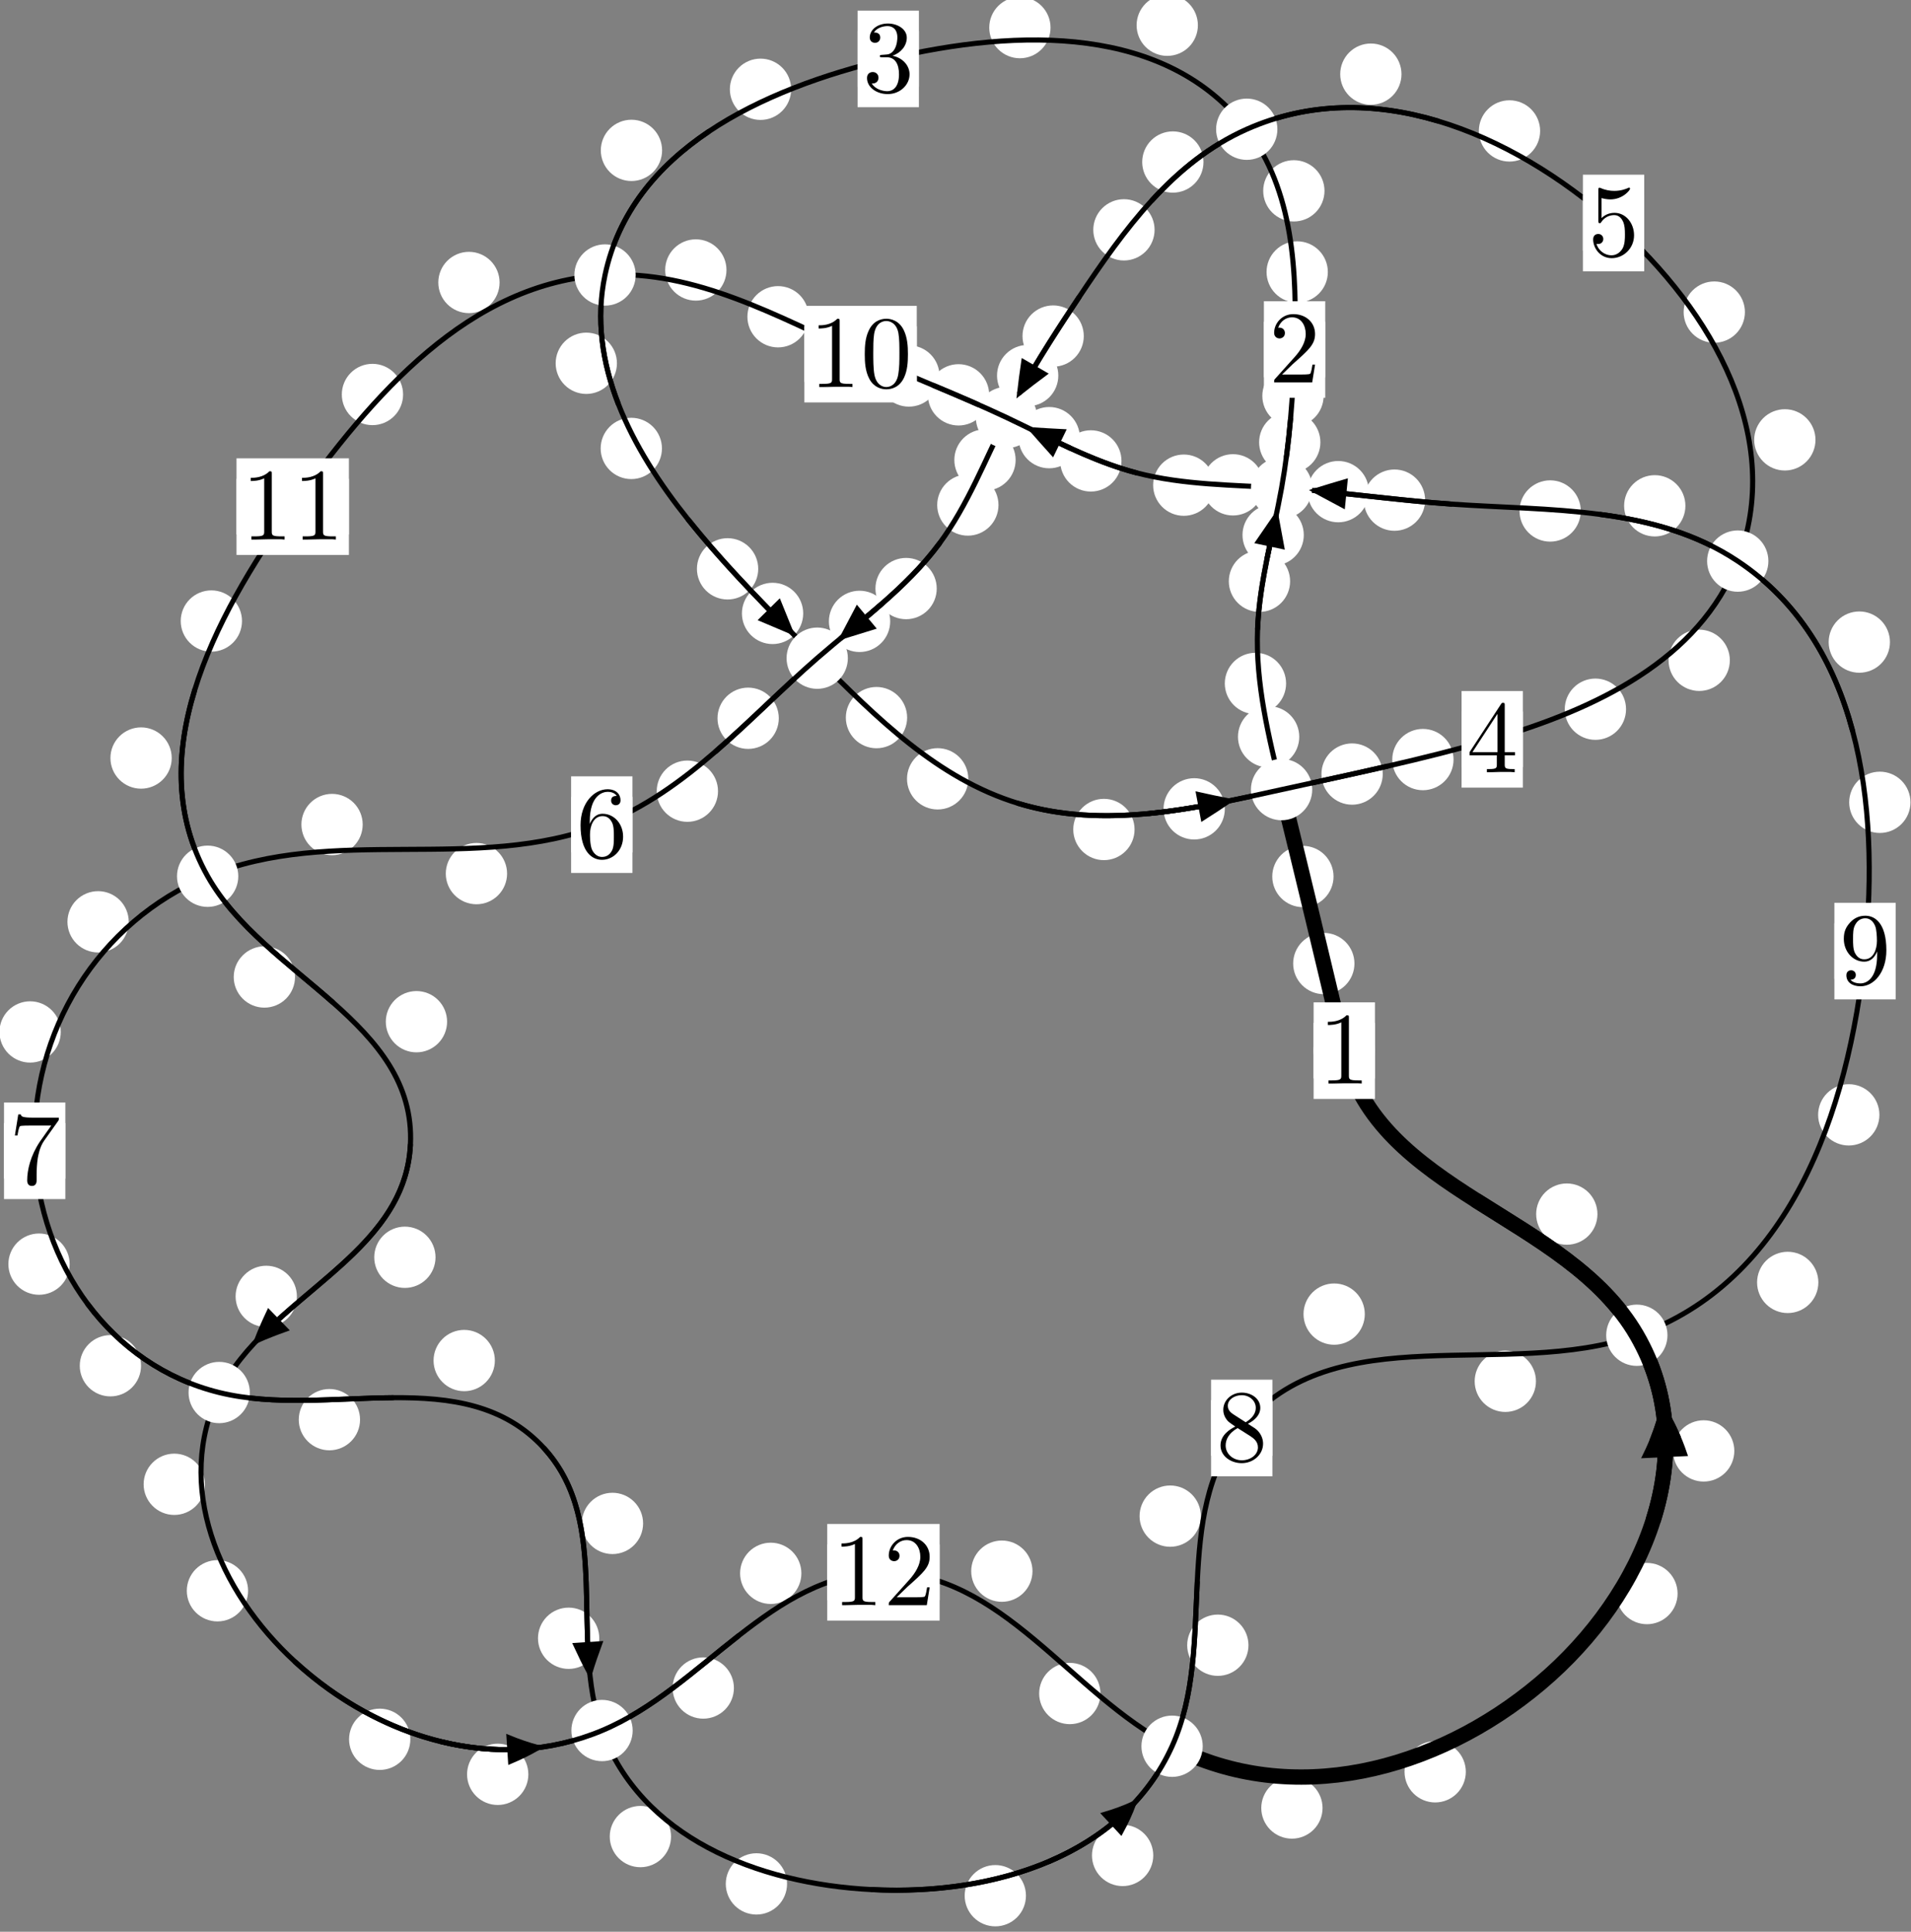 <?xml version="1.0"?>
<!-- Created by MetaPost 1.999 on 2021.07.06:0016 -->
<svg version="1.1" xmlns="http://www.w3.org/2000/svg" xmlns:xlink="http://www.w3.org/1999/xlink" width="186.392" height="188.382" viewBox="0 0 186.392 188.382">
<rect x="0" y="0" width="186.392" height="188.382" fill="#808080" stroke="none"/>
<!-- Original BoundingBox: -125.050659 -110.854706 61.341400 77.527161 -->
  <defs>
    <g transform="scale(0.01,0.01)" id="GLYPHcmr10_48">
      <path style="fill-rule: evenodd;" d="M460 -320C460 -400,455 -480,420 -554C374 -650,292 -666,250 -666C190 -666,117 -640,76 -547C44 -478,39 -400,39 -320C39 -245,43 -155,84 -79C127 2,200 22,249 22C303 22,379 1,423 -94C455 -163,460 -241,460 -320M249 -0C210 -0,151 -25,133 -121C122 -181,122 -273,122 -332C122 -396,122 -462,130 -516C149 -635,224 -644,249 -644C282 -644,348 -626,367 -527C377 -471,377 -395,377 -332C377 -257,377 -189,366 -125C351 -30,294 -0,249 -0"></path>
    </g>
    <g transform="scale(0.01,0.01)" id="GLYPHcmr10_49">
      <path style="fill-rule: evenodd;" d="M294 -640C294 -664,294 -666,271 -666C209 -602,121 -602,89 -602L89 -571C109 -571,168 -571,220 -597L220 -79C220 -43,217 -31,127 -31L95 -31L95 -0L257 -0L130 -3L217 -3L257 -3L297 -3L384 -3L419 -0L419 -31L387 -31C297 -31,294 -42,294 -79"></path>
    </g>
    <g transform="scale(0.01,0.01)" id="GLYPHcmr10_50">
      <path style="fill-rule: evenodd;" d="M127 -77L233 -180C389 -318,449 -372,449 -472C449 -586,359 -666,237 -666C124 -666,50 -574,50 -485C50 -429,100 -429,103 -429C120 -429,155 -441,155 -482C155 -508,137 -534,102 -534C94 -534,92 -534,89 -533C112 -598,166 -635,224 -635C315 -635,358 -554,358 -472C358 -392,308 -313,253 -251L61 -37C50 -26,50 -24,50 -0L421 -0L449 -174L424 -174C419 -144,412 -100,402 -85C395 -77,329 -77,307 -77"></path>
    </g>
    <g transform="scale(0.01,0.01)" id="GLYPHcmr10_51">
      <path style="fill-rule: evenodd;" d="M290 -352C372 -379,430 -449,430 -528C430 -610,342 -666,246 -666C145 -666,69 -606,69 -530C69 -497,91 -478,120 -478C151 -478,171 -500,171 -529C171 -579,124 -579,109 -579C140 -628,206 -641,242 -641C283 -641,338 -619,338 -529C338 -517,336 -459,310 -415C280 -367,246 -364,221 -363C213 -362,189 -360,182 -360C174 -359,167 -358,167 -348C167 -337,174 -337,191 -337L235 -337C317 -337,354 -269,354 -171C354 -35,285 -6,241 -6C198 -6,123 -23,88 -82C123 -77,154 -99,154 -137C154 -173,127 -193,98 -193C74 -193,42 -179,42 -135C42 -44,135 22,244 22C366 22,457 -69,457 -171C457 -253,394 -331,290 -352"></path>
    </g>
    <g transform="scale(0.01,0.01)" id="GLYPHcmr10_52">
      <path style="fill-rule: evenodd;" d="M294 -165L294 -78C294 -42,292 -31,218 -31L197 -31L197 -0L332 -0L238 -3L290 -3L332 -3L374 -3L427 -3L468 -0L468 -31L447 -31C373 -31,371 -42,371 -78L371 -165L471 -165L471 -196L371 -196L371 -651C371 -671,371 -677,355 -677C346 -677,343 -677,335 -665L28 -196L28 -165M300 -196L56 -196L300 -569"></path>
    </g>
    <g transform="scale(0.01,0.01)" id="GLYPHcmr10_53">
      <path style="fill-rule: evenodd;" d="M449 -201C449 -320,367 -420,259 -420C211 -420,168 -404,132 -369L132 -564C152 -558,185 -551,217 -551C340 -551,410 -642,410 -655C410 -661,407 -666,400 -666C399 -666,397 -666,392 -663C372 -654,323 -634,256 -634C216 -634,170 -641,123 -662C115 -665,113 -665,111 -665C101 -665,101 -657,101 -641L101 -345C101 -327,101 -319,115 -319C122 -319,124 -322,128 -328C139 -344,176 -398,257 -398C309 -398,334 -352,342 -334C358 -297,360 -258,360 -208C360 -173,360 -113,336 -71C312 -32,275 -6,229 -6C156 -6,99 -59,82 -118C85 -117,88 -116,99 -116C132 -116,149 -141,149 -165C149 -189,132 -214,99 -214C85 -214,50 -207,50 -161C50 -75,119 22,231 22C347 22,449 -74,449 -201"></path>
    </g>
    <g transform="scale(0.01,0.01)" id="GLYPHcmr10_54">
      <path style="fill-rule: evenodd;" d="M132 -328L132 -352C132 -605,256 -641,307 -641C331 -641,373 -635,395 -601C380 -601,340 -601,340 -556C340 -525,364 -510,386 -510C402 -510,432 -519,432 -558C432 -618,388 -666,305 -666C177 -666,42 -537,42 -316C42 -49,158 22,251 22C362 22,457 -72,457 -204C457 -331,368 -427,257 -427C189 -427,152 -376,132 -328M251 -6C188 -6,158 -66,152 -81C134 -128,134 -208,134 -226C134 -304,166 -404,256 -404C272 -404,318 -404,349 -342C367 -305,367 -254,367 -205C367 -157,367 -107,350 -71C320 -11,274 -6,251 -6"></path>
    </g>
    <g transform="scale(0.01,0.01)" id="GLYPHcmr10_55">
      <path style="fill-rule: evenodd;" d="M476 -609C485 -621,485 -623,485 -644L242 -644C120 -644,118 -657,114 -676L89 -676L56 -470L81 -470C84 -486,93 -549,106 -561C113 -567,191 -567,204 -567L411 -567C400 -551,321 -442,299 -409C209 -274,176 -135,176 -33C176 -23,176 22,222 22C268 22,268 -23,268 -33L268 -84C268 -139,271 -194,279 -248C283 -271,297 -357,341 -419"></path>
    </g>
    <g transform="scale(0.01,0.01)" id="GLYPHcmr10_56">
      <path style="fill-rule: evenodd;" d="M163 -457C117 -487,113 -521,113 -538C113 -599,178 -641,249 -641C322 -641,386 -589,386 -517C386 -460,347 -412,287 -377M309 -362C381 -399,430 -451,430 -517C430 -609,341 -666,250 -666C150 -666,69 -592,69 -499C69 -481,71 -436,113 -389C124 -377,161 -352,186 -335C128 -306,42 -250,42 -151C42 -45,144 22,249 22C362 22,457 -61,457 -168C457 -204,446 -249,408 -291C389 -312,373 -322,309 -362M209 -320L332 -242C360 -223,407 -193,407 -132C407 -58,332 -6,250 -6C164 -6,92 -68,92 -151C92 -209,124 -273,209 -320"></path>
    </g>
    <g transform="scale(0.01,0.01)" id="GLYPHcmr10_57">
      <path style="fill-rule: evenodd;" d="M367 -318L367 -286C367 -52,263 -6,205 -6C188 -6,134 -8,107 -42C151 -42,159 -71,159 -88C159 -119,135 -134,113 -134C97 -134,67 -125,67 -86C67 -19,121 22,206 22C335 22,457 -114,457 -329C457 -598,342 -666,253 -666C198 -666,149 -648,106 -603C65 -558,42 -516,42 -441C42 -316,130 -218,242 -218C303 -218,344 -260,367 -318M243 -241C227 -241,181 -241,150 -304C132 -341,132 -391,132 -440C132 -494,132 -541,153 -578C180 -628,218 -641,253 -641C299 -641,332 -607,349 -562C361 -530,365 -467,365 -421C365 -338,331 -241,243 -241"></path>
    </g>
  </defs>
  <path d="M132.108 93.962C132.108 93.169,131.793 92.409,131.233 91.848C130.672 91.288,129.912 90.973,129.119 90.973C128.327 90.973,127.566 91.288,127.006 91.848C126.445 92.409,126.131 93.169,126.131 93.962C126.131 94.754,126.445 95.514,127.006 96.075C127.566 96.635,128.327 96.95,129.119 96.95C129.912 96.95,130.672 96.635,131.233 96.075C131.793 95.514,132.108 94.754,132.108 93.962Z" style="fill: rgb(100%,100%,100%);stroke: none;"></path>
  <path d="M134.105 102.457C134.105 101.665,133.791 100.904,133.23 100.344C132.67 99.783,131.909 99.469,131.117 99.469C130.324 99.469,129.564 99.783,129.003 100.344C128.443 100.904,128.128 101.665,128.128 102.457C128.128 103.25,128.443 104.01,129.003 104.571C129.564 105.131,130.324 105.446,131.117 105.446C131.909 105.446,132.67 105.131,133.23 104.571C133.791 104.01,134.105 103.25,134.105 102.457Z" style="fill: rgb(100%,100%,100%);stroke: none;"></path>
  <path d="M126.725 71.851C126.725 71.058,126.41 70.298,125.849 69.737C125.289 69.177,124.529 68.862,123.736 68.862C122.943 68.862,122.183 69.177,121.623 69.737C121.062 70.298,120.747 71.058,120.747 71.851C120.747 72.643,121.062 73.403,121.623 73.964C122.183 74.524,122.943 74.839,123.736 74.839C124.529 74.839,125.289 74.524,125.849 73.964C126.41 73.403,126.725 72.643,126.725 71.851Z" style="fill: rgb(100%,100%,100%);stroke: none;"></path>
  <path d="M130.069 85.476C130.069 84.683,129.754 83.923,129.194 83.362C128.633 82.802,127.873 82.487,127.08 82.487C126.288 82.487,125.527 82.802,124.967 83.362C124.407 83.923,124.092 84.683,124.092 85.476C124.092 86.268,124.407 87.029,124.967 87.589C125.527 88.15,126.288 88.464,127.08 88.464C127.873 88.464,128.633 88.15,129.194 87.589C129.754 87.029,130.069 86.268,130.069 85.476Z" style="fill: rgb(100%,100%,100%);stroke: none;"></path>
  <path d="M125.832 56.684C125.832 55.891,125.518 55.131,124.957 54.571C124.397 54.01,123.636 53.695,122.844 53.695C122.051 53.695,121.291 54.01,120.73 54.571C120.17 55.131,119.855 55.891,119.855 56.684C119.855 57.477,120.17 58.237,120.73 58.797C121.291 59.358,122.051 59.673,122.844 59.673C123.636 59.673,124.397 59.358,124.957 58.797C125.518 58.237,125.832 57.477,125.832 56.684Z" style="fill: rgb(100%,100%,100%);stroke: none;"></path>
  <path d="M125.44 66.649C125.44 65.856,125.126 65.096,124.565 64.535C124.005 63.975,123.244 63.66,122.452 63.66C121.659 63.66,120.899 63.975,120.338 64.535C119.778 65.096,119.463 65.856,119.463 66.649C119.463 67.441,119.778 68.201,120.338 68.762C120.899 69.322,121.659 69.637,122.452 69.637C123.244 69.637,124.005 69.322,124.565 68.762C125.126 68.201,125.44 67.441,125.44 66.649Z" style="fill: rgb(100%,100%,100%);stroke: none;"></path>
  <path d="M128.787 43.131C128.787 42.338,128.472 41.578,127.912 41.018C127.351 40.457,126.591 40.142,125.799 40.142C125.006 40.142,124.246 40.457,123.685 41.018C123.125 41.578,122.81 42.338,122.81 43.131C122.81 43.924,123.125 44.684,123.685 45.244C124.246 45.805,125.006 46.12,125.799 46.12C126.591 46.12,127.351 45.805,127.912 45.244C128.472 44.684,128.787 43.924,128.787 43.131Z" style="fill: rgb(100%,100%,100%);stroke: none;"></path>
  <path d="M127.167 52.173C127.167 51.38,126.852 50.62,126.291 50.06C125.731 49.499,124.971 49.184,124.178 49.184C123.385 49.184,122.625 49.499,122.065 50.06C121.504 50.62,121.189 51.38,121.189 52.173C121.189 52.966,121.504 53.726,122.065 54.286C122.625 54.847,123.385 55.162,124.178 55.162C124.971 55.162,125.731 54.847,126.291 54.286C126.852 53.726,127.167 52.966,127.167 52.173Z" style="fill: rgb(100%,100%,100%);stroke: none;"></path>
  <path d="M129.513 26.523C129.513 25.73,129.198 24.97,128.638 24.41C128.077 23.849,127.317 23.534,126.524 23.534C125.732 23.534,124.971 23.849,124.411 24.41C123.85 24.97,123.535 25.73,123.535 26.523C123.535 27.316,123.85 28.076,124.411 28.636C124.971 29.197,125.732 29.512,126.524 29.512C127.317 29.512,128.077 29.197,128.638 28.636C129.198 28.076,129.513 27.316,129.513 26.523Z" style="fill: rgb(100%,100%,100%);stroke: none;"></path>
  <path d="M129.101 38.608C129.101 37.815,128.786 37.055,128.225 36.494C127.665 35.934,126.905 35.619,126.112 35.619C125.319 35.619,124.559 35.934,123.999 36.494C123.438 37.055,123.123 37.815,123.123 38.608C123.123 39.4,123.438 40.161,123.999 40.721C124.559 41.282,125.319 41.597,126.112 41.597C126.905 41.597,127.665 41.282,128.225 40.721C128.786 40.161,129.101 39.4,129.101 38.608Z" style="fill: rgb(100%,100%,100%);stroke: none;"></path>
  <path d="M116.838 2.462C116.838 1.669,116.523 0.909,115.963 0.348C115.402 -0.212,114.642 -0.527,113.849 -0.527C113.057 -0.527,112.297 -0.212,111.736 0.348C111.176 0.909,110.861 1.669,110.861 2.462C110.861 3.254,111.176 4.014,111.736 4.575C112.297 5.135,113.057 5.45,113.849 5.45C114.642 5.45,115.402 5.135,115.963 4.575C116.523 4.014,116.838 3.254,116.838 2.462Z" style="fill: rgb(100%,100%,100%);stroke: none;"></path>
  <path d="M129.186 18.611C129.186 17.818,128.871 17.058,128.311 16.497C127.75 15.937,126.99 15.622,126.197 15.622C125.405 15.622,124.645 15.937,124.084 16.497C123.524 17.058,123.209 17.818,123.209 18.611C123.209 19.403,123.524 20.163,124.084 20.724C124.645 21.284,125.405 21.599,126.197 21.599C126.99 21.599,127.75 21.284,128.311 20.724C128.871 20.163,129.186 19.403,129.186 18.611Z" style="fill: rgb(100%,100%,100%);stroke: none;"></path>
  <path d="M77.167 8.706C77.167 7.913,76.852 7.153,76.291 6.593C75.731 6.032,74.971 5.717,74.178 5.717C73.385 5.717,72.625 6.032,72.065 6.593C71.504 7.153,71.189 7.913,71.189 8.706C71.189 9.499,71.504 10.259,72.065 10.819C72.625 11.38,73.385 11.695,74.178 11.695C74.971 11.695,75.731 11.38,76.291 10.819C76.852 10.259,77.167 9.499,77.167 8.706Z" style="fill: rgb(100%,100%,100%);stroke: none;"></path>
  <path d="M102.465 2.693C102.465 1.9,102.15 1.14,101.59 0.58C101.029 0.019,100.269 -0.296,99.477 -0.296C98.684 -0.296,97.924 0.019,97.363 0.58C96.803 1.14,96.488 1.9,96.488 2.693C96.488 3.486,96.803 4.246,97.363 4.806C97.924 5.367,98.684 5.682,99.477 5.682C100.269 5.682,101.029 5.367,101.59 4.806C102.15 4.246,102.465 3.486,102.465 2.693Z" style="fill: rgb(100%,100%,100%);stroke: none;"></path>
  <path d="M60.174 35.427C60.174 34.634,59.859 33.874,59.299 33.314C58.738 32.753,57.978 32.438,57.186 32.438C56.393 32.438,55.633 32.753,55.072 33.314C54.512 33.874,54.197 34.634,54.197 35.427C54.197 36.22,54.512 36.98,55.072 37.54C55.633 38.101,56.393 38.416,57.186 38.416C57.978 38.416,58.738 38.101,59.299 37.54C59.859 36.98,60.174 36.22,60.174 35.427Z" style="fill: rgb(100%,100%,100%);stroke: none;"></path>
  <path d="M64.578 14.665C64.578 13.872,64.263 13.112,63.703 12.551C63.142 11.991,62.382 11.676,61.589 11.676C60.797 11.676,60.037 11.991,59.476 12.551C58.916 13.112,58.601 13.872,58.601 14.665C58.601 15.457,58.916 16.218,59.476 16.778C60.037 17.339,60.797 17.653,61.589 17.653C62.382 17.653,63.142 17.339,63.703 16.778C64.263 16.218,64.578 15.457,64.578 14.665Z" style="fill: rgb(100%,100%,100%);stroke: none;"></path>
  <path d="M73.954 55.472C73.954 54.679,73.639 53.919,73.078 53.359C72.518 52.798,71.757 52.483,70.965 52.483C70.172 52.483,69.412 52.798,68.851 53.359C68.291 53.919,67.976 54.679,67.976 55.472C67.976 56.265,68.291 57.025,68.851 57.585C69.412 58.146,70.172 58.461,70.965 58.461C71.757 58.461,72.518 58.146,73.078 57.585C73.639 57.025,73.954 56.265,73.954 55.472Z" style="fill: rgb(100%,100%,100%);stroke: none;"></path>
  <path d="M64.564 43.731C64.564 42.938,64.249 42.178,63.688 41.617C63.128 41.057,62.368 40.742,61.575 40.742C60.782 40.742,60.022 41.057,59.462 41.617C58.901 42.178,58.586 42.938,58.586 43.731C58.586 44.523,58.901 45.284,59.462 45.844C60.022 46.405,60.782 46.719,61.575 46.719C62.368 46.719,63.128 46.405,63.688 45.844C64.249 45.284,64.564 44.523,64.564 43.731Z" style="fill: rgb(100%,100%,100%);stroke: none;"></path>
  <path d="M88.478 69.98C88.478 69.188,88.163 68.427,87.602 67.867C87.042 67.306,86.282 66.992,85.489 66.992C84.696 66.992,83.936 67.306,83.376 67.867C82.815 68.427,82.5 69.188,82.5 69.98C82.5 70.773,82.815 71.533,83.376 72.094C83.936 72.654,84.696 72.969,85.489 72.969C86.282 72.969,87.042 72.654,87.602 72.094C88.163 71.533,88.478 70.773,88.478 69.98Z" style="fill: rgb(100%,100%,100%);stroke: none;"></path>
  <path d="M78.342 59.82C78.342 59.027,78.027 58.267,77.467 57.707C76.906 57.146,76.146 56.831,75.353 56.831C74.561 56.831,73.8 57.146,73.24 57.707C72.679 58.267,72.365 59.027,72.365 59.82C72.365 60.613,72.679 61.373,73.24 61.933C73.8 62.494,74.561 62.809,75.353 62.809C76.146 62.809,76.906 62.494,77.467 61.933C78.027 61.373,78.342 60.613,78.342 59.82Z" style="fill: rgb(100%,100%,100%);stroke: none;"></path>
  <path d="M110.661 80.89C110.661 80.097,110.346 79.337,109.785 78.777C109.225 78.216,108.465 77.901,107.672 77.901C106.879 77.901,106.119 78.216,105.559 78.777C104.998 79.337,104.683 80.097,104.683 80.89C104.683 81.683,104.998 82.443,105.559 83.003C106.119 83.564,106.879 83.879,107.672 83.879C108.465 83.879,109.225 83.564,109.785 83.003C110.346 82.443,110.661 81.683,110.661 80.89Z" style="fill: rgb(100%,100%,100%);stroke: none;"></path>
  <path d="M94.444 75.95C94.444 75.157,94.129 74.397,93.568 73.837C93.008 73.276,92.248 72.961,91.455 72.961C90.662 72.961,89.902 73.276,89.342 73.837C88.781 74.397,88.466 75.157,88.466 75.95C88.466 76.743,88.781 77.503,89.342 78.063C89.902 78.624,90.662 78.939,91.455 78.939C92.248 78.939,93.008 78.624,93.568 78.063C94.129 77.503,94.444 76.743,94.444 75.95Z" style="fill: rgb(100%,100%,100%);stroke: none;"></path>
  <path d="M134.867 75.485C134.867 74.692,134.552 73.932,133.991 73.371C133.431 72.811,132.671 72.496,131.878 72.496C131.085 72.496,130.325 72.811,129.765 73.371C129.204 73.932,128.889 74.692,128.889 75.485C128.889 76.277,129.204 77.038,129.765 77.598C130.325 78.159,131.085 78.473,131.878 78.473C132.671 78.473,133.431 78.159,133.991 77.598C134.552 77.038,134.867 76.277,134.867 75.485Z" style="fill: rgb(100%,100%,100%);stroke: none;"></path>
  <path d="M119.466 78.878C119.466 78.085,119.151 77.325,118.591 76.764C118.03 76.204,117.27 75.889,116.478 75.889C115.685 75.889,114.925 76.204,114.364 76.764C113.804 77.325,113.489 78.085,113.489 78.878C113.489 79.67,113.804 80.43,114.364 80.991C114.925 81.551,115.685 81.866,116.478 81.866C117.27 81.866,118.03 81.551,118.591 80.991C119.151 80.43,119.466 79.67,119.466 78.878Z" style="fill: rgb(100%,100%,100%);stroke: none;"></path>
  <path d="M158.598 69.161C158.598 68.368,158.283 67.608,157.723 67.047C157.162 66.487,156.402 66.172,155.61 66.172C154.817 66.172,154.057 66.487,153.496 67.047C152.936 67.608,152.621 68.368,152.621 69.161C152.621 69.953,152.936 70.713,153.496 71.274C154.057 71.834,154.817 72.149,155.61 72.149C156.402 72.149,157.162 71.834,157.723 71.274C158.283 70.713,158.598 69.953,158.598 69.161Z" style="fill: rgb(100%,100%,100%);stroke: none;"></path>
  <path d="M141.774 74.072C141.774 73.279,141.459 72.519,140.898 71.959C140.338 71.398,139.578 71.083,138.785 71.083C137.992 71.083,137.232 71.398,136.672 71.959C136.111 72.519,135.796 73.279,135.796 74.072C135.796 74.865,136.111 75.625,136.672 76.185C137.232 76.746,137.992 77.061,138.785 77.061C139.578 77.061,140.338 76.746,140.898 76.185C141.459 75.625,141.774 74.865,141.774 74.072Z" style="fill: rgb(100%,100%,100%);stroke: none;"></path>
  <path d="M177.076 42.895C177.076 42.102,176.761 41.342,176.2 40.781C175.64 40.221,174.88 39.906,174.087 39.906C173.294 39.906,172.534 40.221,171.974 40.781C171.413 41.342,171.098 42.102,171.098 42.895C171.098 43.687,171.413 44.448,171.974 45.008C172.534 45.568,173.294 45.883,174.087 45.883C174.88 45.883,175.64 45.568,176.2 45.008C176.761 44.448,177.076 43.687,177.076 42.895Z" style="fill: rgb(100%,100%,100%);stroke: none;"></path>
  <path d="M168.723 64.392C168.723 63.599,168.408 62.839,167.848 62.279C167.287 61.718,166.527 61.403,165.734 61.403C164.942 61.403,164.182 61.718,163.621 62.279C163.061 62.839,162.746 63.599,162.746 64.392C162.746 65.185,163.061 65.945,163.621 66.505C164.182 67.066,164.942 67.381,165.734 67.381C166.527 67.381,167.287 67.066,167.848 66.505C168.408 65.945,168.723 65.185,168.723 64.392Z" style="fill: rgb(100%,100%,100%);stroke: none;"></path>
  <path d="M150.219 12.768C150.219 11.975,149.904 11.215,149.343 10.655C148.783 10.094,148.023 9.779,147.23 9.779C146.437 9.779,145.677 10.094,145.117 10.655C144.556 11.215,144.241 11.975,144.241 12.768C144.241 13.561,144.556 14.321,145.117 14.881C145.677 15.442,146.437 15.757,147.23 15.757C148.023 15.757,148.783 15.442,149.343 14.881C149.904 14.321,150.219 13.561,150.219 12.768Z" style="fill: rgb(100%,100%,100%);stroke: none;"></path>
  <path d="M170.193 30.435C170.193 29.643,169.878 28.882,169.318 28.322C168.757 27.761,167.997 27.446,167.204 27.446C166.412 27.446,165.651 27.761,165.091 28.322C164.531 28.882,164.216 29.643,164.216 30.435C164.216 31.228,164.531 31.988,165.091 32.549C165.651 33.109,166.412 33.424,167.204 33.424C167.997 33.424,168.757 33.109,169.318 32.549C169.878 31.988,170.193 31.228,170.193 30.435Z" style="fill: rgb(100%,100%,100%);stroke: none;"></path>
  <path d="M117.384 15.801C117.384 15.008,117.069 14.248,116.509 13.687C115.948 13.127,115.188 12.812,114.395 12.812C113.603 12.812,112.842 13.127,112.282 13.687C111.722 14.248,111.407 15.008,111.407 15.801C111.407 16.593,111.722 17.354,112.282 17.914C112.842 18.475,113.603 18.789,114.395 18.789C115.188 18.789,115.948 18.475,116.509 17.914C117.069 17.354,117.384 16.593,117.384 15.801Z" style="fill: rgb(100%,100%,100%);stroke: none;"></path>
  <path d="M136.696 7.232C136.696 6.439,136.381 5.679,135.821 5.118C135.26 4.558,134.5 4.243,133.708 4.243C132.915 4.243,132.155 4.558,131.594 5.118C131.034 5.679,130.719 6.439,130.719 7.232C130.719 8.024,131.034 8.784,131.594 9.345C132.155 9.905,132.915 10.22,133.708 10.22C134.5 10.22,135.26 9.905,135.821 9.345C136.381 8.784,136.696 8.024,136.696 7.232Z" style="fill: rgb(100%,100%,100%);stroke: none;"></path>
  <path d="M105.708 32.773C105.708 31.98,105.393 31.22,104.833 30.659C104.272 30.099,103.512 29.784,102.719 29.784C101.927 29.784,101.167 30.099,100.606 30.659C100.046 31.22,99.731 31.98,99.731 32.773C99.731 33.565,100.046 34.326,100.606 34.886C101.167 35.447,101.927 35.761,102.719 35.761C103.512 35.761,104.272 35.447,104.833 34.886C105.393 34.326,105.708 33.565,105.708 32.773Z" style="fill: rgb(100%,100%,100%);stroke: none;"></path>
  <path d="M112.614 22.413C112.614 21.621,112.299 20.861,111.739 20.3C111.178 19.74,110.418 19.425,109.625 19.425C108.833 19.425,108.072 19.74,107.512 20.3C106.951 20.861,106.636 21.621,106.636 22.413C106.636 23.206,106.951 23.966,107.512 24.527C108.072 25.087,108.833 25.402,109.625 25.402C110.418 25.402,111.178 25.087,111.739 24.527C112.299 23.966,112.614 23.206,112.614 22.413Z" style="fill: rgb(100%,100%,100%);stroke: none;"></path>
  <path d="M99.061 44.857C99.061 44.064,98.746 43.304,98.185 42.744C97.625 42.183,96.864 41.868,96.072 41.868C95.279 41.868,94.519 42.183,93.958 42.744C93.398 43.304,93.083 44.064,93.083 44.857C93.083 45.65,93.398 46.41,93.958 46.97C94.519 47.531,95.279 47.846,96.072 47.846C96.864 47.846,97.625 47.531,98.185 46.97C98.746 46.41,99.061 45.65,99.061 44.857Z" style="fill: rgb(100%,100%,100%);stroke: none;"></path>
  <path d="M103.224 36.626C103.224 35.833,102.909 35.073,102.348 34.512C101.788 33.952,101.028 33.637,100.235 33.637C99.442 33.637,98.682 33.952,98.122 34.512C97.561 35.073,97.246 35.833,97.246 36.626C97.246 37.418,97.561 38.178,98.122 38.739C98.682 39.299,99.442 39.614,100.235 39.614C101.028 39.614,101.788 39.299,102.348 38.739C102.909 38.178,103.224 37.418,103.224 36.626Z" style="fill: rgb(100%,100%,100%);stroke: none;"></path>
  <path d="M91.366 57.396C91.366 56.603,91.051 55.843,90.49 55.283C89.93 54.722,89.17 54.407,88.377 54.407C87.584 54.407,86.824 54.722,86.264 55.283C85.703 55.843,85.388 56.603,85.388 57.396C85.388 58.189,85.703 58.949,86.264 59.509C86.824 60.07,87.584 60.385,88.377 60.385C89.17 60.385,89.93 60.07,90.49 59.509C91.051 58.949,91.366 58.189,91.366 57.396Z" style="fill: rgb(100%,100%,100%);stroke: none;"></path>
  <path d="M97.389 49.248C97.389 48.455,97.074 47.695,96.514 47.135C95.953 46.574,95.193 46.259,94.4 46.259C93.608 46.259,92.848 46.574,92.287 47.135C91.727 47.695,91.412 48.455,91.412 49.248C91.412 50.041,91.727 50.801,92.287 51.361C92.848 51.922,93.608 52.237,94.4 52.237C95.193 52.237,95.953 51.922,96.514 51.361C97.074 50.801,97.389 50.041,97.389 49.248Z" style="fill: rgb(100%,100%,100%);stroke: none;"></path>
  <path d="M75.961 70.043C75.961 69.251,75.646 68.491,75.085 67.93C74.525 67.37,73.765 67.055,72.972 67.055C72.179 67.055,71.419 67.37,70.859 67.93C70.298 68.491,69.983 69.251,69.983 70.043C69.983 70.836,70.298 71.596,70.859 72.157C71.419 72.717,72.179 73.032,72.972 73.032C73.765 73.032,74.525 72.717,75.085 72.157C75.646 71.596,75.961 70.836,75.961 70.043Z" style="fill: rgb(100%,100%,100%);stroke: none;"></path>
  <path d="M86.826 60.595C86.826 59.802,86.511 59.042,85.95 58.482C85.39 57.921,84.63 57.606,83.837 57.606C83.044 57.606,82.284 57.921,81.724 58.482C81.163 59.042,80.848 59.802,80.848 60.595C80.848 61.388,81.163 62.148,81.724 62.708C82.284 63.269,83.044 63.584,83.837 63.584C84.63 63.584,85.39 63.269,85.95 62.708C86.511 62.148,86.826 61.388,86.826 60.595Z" style="fill: rgb(100%,100%,100%);stroke: none;"></path>
  <path d="M49.459 85.193C49.459 84.401,49.144 83.641,48.583 83.08C48.023 82.52,47.263 82.205,46.47 82.205C45.677 82.205,44.917 82.52,44.357 83.08C43.796 83.641,43.481 84.401,43.481 85.193C43.481 85.986,43.796 86.746,44.357 87.307C44.917 87.867,45.677 88.182,46.47 88.182C47.263 88.182,48.023 87.867,48.583 87.307C49.144 86.746,49.459 85.986,49.459 85.193Z" style="fill: rgb(100%,100%,100%);stroke: none;"></path>
  <path d="M70.032 77.156C70.032 76.363,69.717 75.603,69.157 75.042C68.596 74.482,67.836 74.167,67.044 74.167C66.251 74.167,65.491 74.482,64.93 75.042C64.37 75.603,64.055 76.363,64.055 77.156C64.055 77.948,64.37 78.708,64.93 79.269C65.491 79.829,66.251 80.144,67.044 80.144C67.836 80.144,68.596 79.829,69.157 79.269C69.717 78.708,70.032 77.948,70.032 77.156Z" style="fill: rgb(100%,100%,100%);stroke: none;"></path>
  <path d="M12.556 89.893C12.556 89.101,12.241 88.341,11.681 87.78C11.12 87.22,10.36 86.905,9.567 86.905C8.775 86.905,8.015 87.22,7.454 87.78C6.894 88.341,6.579 89.101,6.579 89.893C6.579 90.686,6.894 91.446,7.454 92.007C8.015 92.567,8.775 92.882,9.567 92.882C10.36 92.882,11.12 92.567,11.681 92.007C12.241 91.446,12.556 90.686,12.556 89.893Z" style="fill: rgb(100%,100%,100%);stroke: none;"></path>
  <path d="M35.376 80.406C35.376 79.614,35.061 78.853,34.5 78.293C33.94 77.732,33.179 77.417,32.387 77.417C31.594 77.417,30.834 77.732,30.273 78.293C29.713 78.853,29.398 79.614,29.398 80.406C29.398 81.199,29.713 81.959,30.273 82.52C30.834 83.08,31.594 83.395,32.387 83.395C33.179 83.395,33.94 83.08,34.5 82.52C35.061 81.959,35.376 81.199,35.376 80.406Z" style="fill: rgb(100%,100%,100%);stroke: none;"></path>
  <path d="M6.795 123.276C6.795 122.484,6.48 121.723,5.92 121.163C5.359 120.603,4.599 120.288,3.807 120.288C3.014 120.288,2.254 120.603,1.693 121.163C1.133 121.723,0.818 122.484,0.818 123.276C0.818 124.069,1.133 124.829,1.693 125.39C2.254 125.95,3.014 126.265,3.807 126.265C4.599 126.265,5.359 125.95,5.92 125.39C6.48 124.829,6.795 124.069,6.795 123.276Z" style="fill: rgb(100%,100%,100%);stroke: none;"></path>
  <path d="M5.927 100.634C5.927 99.842,5.612 99.081,5.051 98.521C4.491 97.96,3.731 97.645,2.938 97.645C2.145 97.645,1.385 97.96,0.825 98.521C0.264 99.081,-0.051 99.842,-0.051 100.634C-0.051 101.427,0.264 102.187,0.825 102.748C1.385 103.308,2.145 103.623,2.938 103.623C3.731 103.623,4.491 103.308,5.051 102.748C5.612 102.187,5.927 101.427,5.927 100.634Z" style="fill: rgb(100%,100%,100%);stroke: none;"></path>
  <path d="M35.118 138.442C35.118 137.649,34.803 136.889,34.242 136.329C33.682 135.768,32.922 135.453,32.129 135.453C31.336 135.453,30.576 135.768,30.016 136.329C29.455 136.889,29.14 137.649,29.14 138.442C29.14 139.235,29.455 139.995,30.016 140.555C30.576 141.116,31.336 141.431,32.129 141.431C32.922 141.431,33.682 141.116,34.242 140.555C34.803 139.995,35.118 139.235,35.118 138.442Z" style="fill: rgb(100%,100%,100%);stroke: none;"></path>
  <path d="M13.757 133.186C13.757 132.393,13.442 131.633,12.882 131.072C12.321 130.512,11.561 130.197,10.769 130.197C9.976 130.197,9.216 130.512,8.655 131.072C8.095 131.633,7.78 132.393,7.78 133.186C7.78 133.978,8.095 134.738,8.655 135.299C9.216 135.859,9.976 136.174,10.769 136.174C11.561 136.174,12.321 135.859,12.882 135.299C13.442 134.738,13.757 133.978,13.757 133.186Z" style="fill: rgb(100%,100%,100%);stroke: none;"></path>
  <path d="M62.726 148.561C62.726 147.768,62.411 147.008,61.85 146.448C61.29 145.887,60.53 145.572,59.737 145.572C58.944 145.572,58.184 145.887,57.624 146.448C57.063 147.008,56.748 147.768,56.748 148.561C56.748 149.354,57.063 150.114,57.624 150.674C58.184 151.235,58.944 151.55,59.737 151.55C60.53 151.55,61.29 151.235,61.85 150.674C62.411 150.114,62.726 149.354,62.726 148.561Z" style="fill: rgb(100%,100%,100%);stroke: none;"></path>
  <path d="M48.266 132.678C48.266 131.885,47.951 131.125,47.39 130.564C46.83 130.004,46.07 129.689,45.277 129.689C44.484 129.689,43.724 130.004,43.164 130.564C42.603 131.125,42.288 131.885,42.288 132.678C42.288 133.47,42.603 134.231,43.164 134.791C43.724 135.352,44.484 135.667,45.277 135.667C46.07 135.667,46.83 135.352,47.39 134.791C47.951 134.231,48.266 133.47,48.266 132.678Z" style="fill: rgb(100%,100%,100%);stroke: none;"></path>
  <path d="M65.451 179.099C65.451 178.307,65.136 177.546,64.576 176.986C64.015 176.426,63.255 176.111,62.462 176.111C61.67 176.111,60.909 176.426,60.349 176.986C59.788 177.546,59.473 178.307,59.473 179.099C59.473 179.892,59.788 180.652,60.349 181.213C60.909 181.773,61.67 182.088,62.462 182.088C63.255 182.088,64.015 181.773,64.576 181.213C65.136 180.652,65.451 179.892,65.451 179.099Z" style="fill: rgb(100%,100%,100%);stroke: none;"></path>
  <path d="M58.451 159.761C58.451 158.968,58.136 158.208,57.576 157.647C57.015 157.087,56.255 156.772,55.462 156.772C54.67 156.772,53.91 157.087,53.349 157.647C52.789 158.208,52.474 158.968,52.474 159.761C52.474 160.553,52.789 161.313,53.349 161.874C53.91 162.434,54.67 162.749,55.462 162.749C56.255 162.749,57.015 162.434,57.576 161.874C58.136 161.313,58.451 160.553,58.451 159.761Z" style="fill: rgb(100%,100%,100%);stroke: none;"></path>
  <path d="M100.068 184.866C100.068 184.073,99.754 183.313,99.193 182.753C98.633 182.192,97.872 181.877,97.08 181.877C96.287 181.877,95.527 182.192,94.966 182.753C94.406 183.313,94.091 184.073,94.091 184.866C94.091 185.659,94.406 186.419,94.966 186.979C95.527 187.54,96.287 187.855,97.08 187.855C97.872 187.855,98.633 187.54,99.193 186.979C99.754 186.419,100.068 185.659,100.068 184.866Z" style="fill: rgb(100%,100%,100%);stroke: none;"></path>
  <path d="M76.767 183.714C76.767 182.922,76.452 182.162,75.892 181.601C75.331 181.041,74.571 180.726,73.779 180.726C72.986 180.726,72.226 181.041,71.665 181.601C71.105 182.162,70.79 182.922,70.79 183.714C70.79 184.507,71.105 185.267,71.665 185.828C72.226 186.388,72.986 186.703,73.779 186.703C74.571 186.703,75.331 186.388,75.892 185.828C76.452 185.267,76.767 184.507,76.767 183.714Z" style="fill: rgb(100%,100%,100%);stroke: none;"></path>
  <path d="M121.771 160.439C121.771 159.646,121.456 158.886,120.896 158.326C120.335 157.765,119.575 157.45,118.783 157.45C117.99 157.45,117.23 157.765,116.669 158.326C116.109 158.886,115.794 159.646,115.794 160.439C115.794 161.232,116.109 161.992,116.669 162.552C117.23 163.113,117.99 163.428,118.783 163.428C119.575 163.428,120.335 163.113,120.896 162.552C121.456 161.992,121.771 161.232,121.771 160.439Z" style="fill: rgb(100%,100%,100%);stroke: none;"></path>
  <path d="M112.485 180.939C112.485 180.147,112.171 179.386,111.61 178.826C111.05 178.265,110.289 177.95,109.497 177.95C108.704 177.95,107.944 178.265,107.383 178.826C106.823 179.386,106.508 180.147,106.508 180.939C106.508 181.732,106.823 182.492,107.383 183.053C107.944 183.613,108.704 183.928,109.497 183.928C110.289 183.928,111.05 183.613,111.61 183.053C112.171 182.492,112.485 181.732,112.485 180.939Z" style="fill: rgb(100%,100%,100%);stroke: none;"></path>
  <path d="M133.118 128.15C133.118 127.357,132.803 126.597,132.243 126.036C131.682 125.476,130.922 125.161,130.129 125.161C129.337 125.161,128.576 125.476,128.016 126.036C127.455 126.597,127.141 127.357,127.141 128.15C127.141 128.942,127.455 129.703,128.016 130.263C128.576 130.823,129.337 131.138,130.129 131.138C130.922 131.138,131.682 130.823,132.243 130.263C132.803 129.703,133.118 128.942,133.118 128.15Z" style="fill: rgb(100%,100%,100%);stroke: none;"></path>
  <path d="M117.127 147.851C117.127 147.058,116.812 146.298,116.252 145.737C115.691 145.177,114.931 144.862,114.138 144.862C113.346 144.862,112.586 145.177,112.025 145.737C111.465 146.298,111.15 147.058,111.15 147.851C111.15 148.643,111.465 149.403,112.025 149.964C112.586 150.524,113.346 150.839,114.138 150.839C114.931 150.839,115.691 150.524,116.252 149.964C116.812 149.403,117.127 148.643,117.127 147.851Z" style="fill: rgb(100%,100%,100%);stroke: none;"></path>
  <path d="M177.356 125.059C177.356 124.267,177.041 123.507,176.481 122.946C175.92 122.386,175.16 122.071,174.367 122.071C173.575 122.071,172.815 122.386,172.254 122.946C171.694 123.507,171.379 124.267,171.379 125.059C171.379 125.852,171.694 126.612,172.254 127.173C172.815 127.733,173.575 128.048,174.367 128.048C175.16 128.048,175.92 127.733,176.481 127.173C177.041 126.612,177.356 125.852,177.356 125.059Z" style="fill: rgb(100%,100%,100%);stroke: none;"></path>
  <path d="M149.811 134.702C149.811 133.909,149.496 133.149,148.936 132.588C148.376 132.028,147.615 131.713,146.823 131.713C146.03 131.713,145.27 132.028,144.709 132.588C144.149 133.149,143.834 133.909,143.834 134.702C143.834 135.494,144.149 136.255,144.709 136.815C145.27 137.376,146.03 137.691,146.823 137.691C147.615 137.691,148.376 137.376,148.936 136.815C149.496 136.255,149.811 135.494,149.811 134.702Z" style="fill: rgb(100%,100%,100%);stroke: none;"></path>
  <path d="M186.341 78.24C186.341 77.448,186.026 76.688,185.466 76.127C184.906 75.567,184.145 75.252,183.353 75.252C182.56 75.252,181.8 75.567,181.239 76.127C180.679 76.688,180.364 77.448,180.364 78.24C180.364 79.033,180.679 79.793,181.239 80.354C181.8 80.914,182.56 81.229,183.353 81.229C184.145 81.229,184.906 80.914,185.466 80.354C186.026 79.793,186.341 79.033,186.341 78.24Z" style="fill: rgb(100%,100%,100%);stroke: none;"></path>
  <path d="M183.311 108.718C183.311 107.925,182.996 107.165,182.436 106.605C181.875 106.044,181.115 105.729,180.322 105.729C179.53 105.729,178.769 106.044,178.209 106.605C177.648 107.165,177.333 107.925,177.333 108.718C177.333 109.511,177.648 110.271,178.209 110.831C178.769 111.392,179.53 111.707,180.322 111.707C181.115 111.707,181.875 111.392,182.436 110.831C182.996 110.271,183.311 109.511,183.311 108.718Z" style="fill: rgb(100%,100%,100%);stroke: none;"></path>
  <path d="M164.388 49.325C164.388 48.533,164.073 47.772,163.512 47.212C162.952 46.651,162.192 46.337,161.399 46.337C160.606 46.337,159.846 46.651,159.286 47.212C158.725 47.772,158.41 48.533,158.41 49.325C158.41 50.118,158.725 50.878,159.286 51.439C159.846 51.999,160.606 52.314,161.399 52.314C162.192 52.314,162.952 51.999,163.512 51.439C164.073 50.878,164.388 50.118,164.388 49.325Z" style="fill: rgb(100%,100%,100%);stroke: none;"></path>
  <path d="M184.339 62.615C184.339 61.823,184.024 61.062,183.464 60.502C182.903 59.942,182.143 59.627,181.35 59.627C180.558 59.627,179.798 59.942,179.237 60.502C178.677 61.062,178.362 61.823,178.362 62.615C178.362 63.408,178.677 64.168,179.237 64.729C179.798 65.289,180.558 65.604,181.35 65.604C182.143 65.604,182.903 65.289,183.464 64.729C184.024 64.168,184.339 63.408,184.339 62.615Z" style="fill: rgb(100%,100%,100%);stroke: none;"></path>
  <path d="M139.001 48.773C139.001 47.98,138.686 47.22,138.126 46.659C137.565 46.099,136.805 45.784,136.012 45.784C135.22 45.784,134.46 46.099,133.899 46.659C133.339 47.22,133.024 47.98,133.024 48.773C133.024 49.565,133.339 50.326,133.899 50.886C134.46 51.447,135.22 51.762,136.012 51.762C136.805 51.762,137.565 51.447,138.126 50.886C138.686 50.326,139.001 49.565,139.001 48.773Z" style="fill: rgb(100%,100%,100%);stroke: none;"></path>
  <path d="M154.185 49.83C154.185 49.037,153.87 48.277,153.31 47.717C152.749 47.156,151.989 46.841,151.196 46.841C150.404 46.841,149.643 47.156,149.083 47.717C148.522 48.277,148.208 49.037,148.208 49.83C148.208 50.623,148.522 51.383,149.083 51.943C149.643 52.504,150.404 52.819,151.196 52.819C151.989 52.819,152.749 52.504,153.31 51.943C153.87 51.383,154.185 50.623,154.185 49.83Z" style="fill: rgb(100%,100%,100%);stroke: none;"></path>
  <path d="M123.249 47.28C123.249 46.487,122.934 45.727,122.373 45.167C121.813 44.606,121.053 44.291,120.26 44.291C119.467 44.291,118.707 44.606,118.147 45.167C117.586 45.727,117.271 46.487,117.271 47.28C117.271 48.073,117.586 48.833,118.147 49.393C118.707 49.954,119.467 50.269,120.26 50.269C121.053 50.269,121.813 49.954,122.373 49.393C122.934 48.833,123.249 48.073,123.249 47.28Z" style="fill: rgb(100%,100%,100%);stroke: none;"></path>
  <path d="M133.515 47.945C133.515 47.153,133.201 46.392,132.64 45.832C132.08 45.271,131.319 44.956,130.527 44.956C129.734 44.956,128.974 45.271,128.413 45.832C127.853 46.392,127.538 47.153,127.538 47.945C127.538 48.738,127.853 49.498,128.413 50.059C128.974 50.619,129.734 50.934,130.527 50.934C131.319 50.934,132.08 50.619,132.64 50.059C133.201 49.498,133.515 48.738,133.515 47.945Z" style="fill: rgb(100%,100%,100%);stroke: none;"></path>
  <path d="M109.385 44.948C109.385 44.155,109.071 43.395,108.51 42.834C107.95 42.274,107.189 41.959,106.397 41.959C105.604 41.959,104.844 42.274,104.283 42.834C103.723 43.395,103.408 44.155,103.408 44.948C103.408 45.74,103.723 46.501,104.283 47.061C104.844 47.622,105.604 47.936,106.397 47.936C107.189 47.936,107.95 47.622,108.51 47.061C109.071 46.501,109.385 45.74,109.385 44.948Z" style="fill: rgb(100%,100%,100%);stroke: none;"></path>
  <path d="M118.452 47.313C118.452 46.521,118.137 45.76,117.576 45.2C117.016 44.639,116.256 44.325,115.463 44.325C114.67 44.325,113.91 44.639,113.35 45.2C112.789 45.76,112.474 46.521,112.474 47.313C112.474 48.106,112.789 48.866,113.35 49.427C113.91 49.987,114.67 50.302,115.463 50.302C116.256 50.302,117.016 49.987,117.576 49.427C118.137 48.866,118.452 48.106,118.452 47.313Z" style="fill: rgb(100%,100%,100%);stroke: none;"></path>
  <path d="M96.48 38.504C96.48 37.711,96.165 36.951,95.604 36.391C95.044 35.83,94.284 35.515,93.491 35.515C92.698 35.515,91.938 35.83,91.378 36.391C90.817 36.951,90.502 37.711,90.502 38.504C90.502 39.297,90.817 40.057,91.378 40.617C91.938 41.178,92.698 41.493,93.491 41.493C94.284 41.493,95.044 41.178,95.604 40.617C96.165 40.057,96.48 39.297,96.48 38.504Z" style="fill: rgb(100%,100%,100%);stroke: none;"></path>
  <path d="M105.325 42.678C105.325 41.886,105.01 41.126,104.45 40.565C103.889 40.005,103.129 39.69,102.336 39.69C101.544 39.69,100.784 40.005,100.223 40.565C99.663 41.126,99.348 41.886,99.348 42.678C99.348 43.471,99.663 44.231,100.223 44.792C100.784 45.352,101.544 45.667,102.336 45.667C103.129 45.667,103.889 45.352,104.45 44.792C105.01 44.231,105.325 43.471,105.325 42.678Z" style="fill: rgb(100%,100%,100%);stroke: none;"></path>
  <path d="M78.877 30.89C78.877 30.097,78.562 29.337,78.002 28.776C77.441 28.216,76.681 27.901,75.888 27.901C75.096 27.901,74.335 28.216,73.775 28.776C73.214 29.337,72.899 30.097,72.899 30.89C72.899 31.682,73.214 32.442,73.775 33.003C74.335 33.563,75.096 33.878,75.888 33.878C76.681 33.878,77.441 33.563,78.002 33.003C78.562 32.442,78.877 31.682,78.877 30.89Z" style="fill: rgb(100%,100%,100%);stroke: none;"></path>
  <path d="M91.638 36.668C91.638 35.875,91.323 35.115,90.762 34.554C90.202 33.994,89.442 33.679,88.649 33.679C87.856 33.679,87.096 33.994,86.536 34.554C85.975 35.115,85.66 35.875,85.66 36.668C85.66 37.46,85.975 38.221,86.536 38.781C87.096 39.342,87.856 39.656,88.649 39.656C89.442 39.656,90.202 39.342,90.762 38.781C91.323 38.221,91.638 37.46,91.638 36.668Z" style="fill: rgb(100%,100%,100%);stroke: none;"></path>
  <path d="M48.728 27.548C48.728 26.756,48.413 25.995,47.853 25.435C47.292 24.874,46.532 24.559,45.739 24.559C44.947 24.559,44.187 24.874,43.626 25.435C43.066 25.995,42.751 26.756,42.751 27.548C42.751 28.341,43.066 29.101,43.626 29.662C44.187 30.222,44.947 30.537,45.739 30.537C46.532 30.537,47.292 30.222,47.853 29.662C48.413 29.101,48.728 28.341,48.728 27.548Z" style="fill: rgb(100%,100%,100%);stroke: none;"></path>
  <path d="M70.858 26.328C70.858 25.535,70.543 24.775,69.982 24.215C69.422 23.654,68.662 23.339,67.869 23.339C67.076 23.339,66.316 23.654,65.756 24.215C65.195 24.775,64.88 25.535,64.88 26.328C64.88 27.121,65.195 27.881,65.756 28.441C66.316 29.002,67.076 29.317,67.869 29.317C68.662 29.317,69.422 29.002,69.982 28.441C70.543 27.881,70.858 27.121,70.858 26.328Z" style="fill: rgb(100%,100%,100%);stroke: none;"></path>
  <path d="M23.604 60.561C23.604 59.768,23.289 59.008,22.729 58.447C22.169 57.887,21.408 57.572,20.616 57.572C19.823 57.572,19.063 57.887,18.502 58.447C17.942 59.008,17.627 59.768,17.627 60.561C17.627 61.353,17.942 62.114,18.502 62.674C19.063 63.235,19.823 63.55,20.616 63.55C21.408 63.55,22.169 63.235,22.729 62.674C23.289 62.114,23.604 61.353,23.604 60.561Z" style="fill: rgb(100%,100%,100%);stroke: none;"></path>
  <path d="M39.316 38.47C39.316 37.677,39.001 36.917,38.441 36.357C37.88 35.796,37.12 35.481,36.328 35.481C35.535 35.481,34.775 35.796,34.214 36.357C33.654 36.917,33.339 37.677,33.339 38.47C33.339 39.263,33.654 40.023,34.214 40.583C34.775 41.144,35.535 41.459,36.328 41.459C37.12 41.459,37.88 41.144,38.441 40.583C39.001 40.023,39.316 39.263,39.316 38.47Z" style="fill: rgb(100%,100%,100%);stroke: none;"></path>
  <path d="M28.775 95.276C28.775 94.483,28.46 93.723,27.899 93.162C27.339 92.602,26.579 92.287,25.786 92.287C24.993 92.287,24.233 92.602,23.673 93.162C23.112 93.723,22.797 94.483,22.797 95.276C22.797 96.068,23.112 96.828,23.673 97.389C24.233 97.949,24.993 98.264,25.786 98.264C26.579 98.264,27.339 97.949,27.899 97.389C28.46 96.828,28.775 96.068,28.775 95.276Z" style="fill: rgb(100%,100%,100%);stroke: none;"></path>
  <path d="M16.749 73.922C16.749 73.129,16.434 72.369,15.873 71.809C15.313 71.248,14.553 70.933,13.76 70.933C12.967 70.933,12.207 71.248,11.647 71.809C11.086 72.369,10.771 73.129,10.771 73.922C10.771 74.715,11.086 75.475,11.647 76.035C12.207 76.596,12.967 76.911,13.76 76.911C14.553 76.911,15.313 76.596,15.873 76.035C16.434 75.475,16.749 74.715,16.749 73.922Z" style="fill: rgb(100%,100%,100%);stroke: none;"></path>
  <path d="M42.48 122.608C42.48 121.815,42.165 121.055,41.605 120.494C41.044 119.934,40.284 119.619,39.491 119.619C38.699 119.619,37.939 119.934,37.378 120.494C36.818 121.055,36.503 121.815,36.503 122.608C36.503 123.4,36.818 124.161,37.378 124.721C37.939 125.282,38.699 125.596,39.491 125.596C40.284 125.596,41.044 125.282,41.605 124.721C42.165 124.161,42.48 123.4,42.48 122.608Z" style="fill: rgb(100%,100%,100%);stroke: none;"></path>
  <path d="M43.608 99.635C43.608 98.842,43.293 98.082,42.732 97.521C42.172 96.961,41.412 96.646,40.619 96.646C39.826 96.646,39.066 96.961,38.506 97.521C37.945 98.082,37.63 98.842,37.63 99.635C37.63 100.427,37.945 101.187,38.506 101.748C39.066 102.308,39.826 102.623,40.619 102.623C41.412 102.623,42.172 102.308,42.732 101.748C43.293 101.187,43.608 100.427,43.608 99.635Z" style="fill: rgb(100%,100%,100%);stroke: none;"></path>
  <path d="M19.988 144.746C19.988 143.953,19.673 143.193,19.112 142.633C18.552 142.072,17.792 141.757,16.999 141.757C16.206 141.757,15.446 142.072,14.886 142.633C14.325 143.193,14.01 143.953,14.01 144.746C14.01 145.539,14.325 146.299,14.886 146.859C15.446 147.42,16.206 147.735,16.999 147.735C17.792 147.735,18.552 147.42,19.112 146.859C19.673 146.299,19.988 145.539,19.988 144.746Z" style="fill: rgb(100%,100%,100%);stroke: none;"></path>
  <path d="M28.958 126.421C28.958 125.628,28.643 124.868,28.082 124.308C27.522 123.747,26.762 123.432,25.969 123.432C25.176 123.432,24.416 123.747,23.856 124.308C23.295 124.868,22.98 125.628,22.98 126.421C22.98 127.214,23.295 127.974,23.856 128.534C24.416 129.095,25.176 129.41,25.969 129.41C26.762 129.41,27.522 129.095,28.082 128.534C28.643 127.974,28.958 127.214,28.958 126.421Z" style="fill: rgb(100%,100%,100%);stroke: none;"></path>
  <path d="M40.024 169.612C40.024 168.82,39.709 168.059,39.149 167.499C38.588 166.938,37.828 166.624,37.035 166.624C36.243 166.624,35.482 166.938,34.922 167.499C34.361 168.059,34.047 168.82,34.047 169.612C34.047 170.405,34.361 171.165,34.922 171.726C35.482 172.286,36.243 172.601,37.035 172.601C37.828 172.601,38.588 172.286,39.149 171.726C39.709 171.165,40.024 170.405,40.024 169.612Z" style="fill: rgb(100%,100%,100%);stroke: none;"></path>
  <path d="M24.197 155.13C24.197 154.337,23.882 153.577,23.322 153.016C22.761 152.456,22.001 152.141,21.208 152.141C20.416 152.141,19.656 152.456,19.095 153.016C18.535 153.577,18.22 154.337,18.22 155.13C18.22 155.922,18.535 156.682,19.095 157.243C19.656 157.803,20.416 158.118,21.208 158.118C22.001 158.118,22.761 157.803,23.322 157.243C23.882 156.682,24.197 155.922,24.197 155.13Z" style="fill: rgb(100%,100%,100%);stroke: none;"></path>
  <path d="M71.583 164.613C71.583 163.821,71.268 163.061,70.708 162.5C70.147 161.94,69.387 161.625,68.594 161.625C67.802 161.625,67.041 161.94,66.481 162.5C65.921 163.061,65.606 163.821,65.606 164.613C65.606 165.406,65.921 166.166,66.481 166.727C67.041 167.287,67.802 167.602,68.594 167.602C69.387 167.602,70.147 167.287,70.708 166.727C71.268 166.166,71.583 165.406,71.583 164.613Z" style="fill: rgb(100%,100%,100%);stroke: none;"></path>
  <path d="M51.534 173.03C51.534 172.237,51.219 171.477,50.658 170.916C50.098 170.356,49.338 170.041,48.545 170.041C47.752 170.041,46.992 170.356,46.432 170.916C45.871 171.477,45.556 172.237,45.556 173.03C45.556 173.822,45.871 174.582,46.432 175.143C46.992 175.703,47.752 176.018,48.545 176.018C49.338 176.018,50.098 175.703,50.658 175.143C51.219 174.582,51.534 173.822,51.534 173.03Z" style="fill: rgb(100%,100%,100%);stroke: none;"></path>
  <path d="M100.705 153.218C100.705 152.425,100.39 151.665,99.83 151.105C99.269 150.544,98.509 150.229,97.716 150.229C96.924 150.229,96.164 150.544,95.603 151.105C95.043 151.665,94.728 152.425,94.728 153.218C94.728 154.011,95.043 154.771,95.603 155.331C96.164 155.892,96.924 156.207,97.716 156.207C98.509 156.207,99.269 155.892,99.83 155.331C100.39 154.771,100.705 154.011,100.705 153.218Z" style="fill: rgb(100%,100%,100%);stroke: none;"></path>
  <path d="M78.164 153.428C78.164 152.636,77.849 151.876,77.289 151.315C76.728 150.755,75.968 150.44,75.175 150.44C74.383 150.44,73.622 150.755,73.062 151.315C72.501 151.876,72.186 152.636,72.186 153.428C72.186 154.221,72.501 154.981,73.062 155.542C73.622 156.102,74.383 156.417,75.175 156.417C75.968 156.417,76.728 156.102,77.289 155.542C77.849 154.981,78.164 154.221,78.164 153.428Z" style="fill: rgb(100%,100%,100%);stroke: none;"></path>
  <path d="M128.997 176.314C128.997 175.521,128.682 174.761,128.122 174.201C127.561 173.64,126.801 173.325,126.008 173.325C125.216 173.325,124.456 173.64,123.895 174.201C123.335 174.761,123.02 175.521,123.02 176.314C123.02 177.107,123.335 177.867,123.895 178.427C124.456 178.988,125.216 179.303,126.008 179.303C126.801 179.303,127.561 178.988,128.122 178.427C128.682 177.867,128.997 177.107,128.997 176.314Z" style="fill: rgb(100%,100%,100%);stroke: none;"></path>
  <path d="M107.333 165.149C107.333 164.356,107.018 163.596,106.458 163.035C105.897 162.475,105.137 162.16,104.345 162.16C103.552 162.16,102.792 162.475,102.231 163.035C101.671 163.596,101.356 164.356,101.356 165.149C101.356 165.941,101.671 166.702,102.231 167.262C102.792 167.823,103.552 168.137,104.345 168.137C105.137 168.137,105.897 167.823,106.458 167.262C107.018 166.702,107.333 165.941,107.333 165.149Z" style="fill: rgb(100%,100%,100%);stroke: none;"></path>
  <path d="M163.626 155.402C163.626 154.609,163.311 153.849,162.75 153.288C162.19 152.728,161.43 152.413,160.637 152.413C159.844 152.413,159.084 152.728,158.524 153.288C157.963 153.849,157.648 154.609,157.648 155.402C157.648 156.194,157.963 156.954,158.524 157.515C159.084 158.075,159.844 158.39,160.637 158.39C161.43 158.39,162.19 158.075,162.75 157.515C163.311 156.954,163.626 156.194,163.626 155.402Z" style="fill: rgb(100%,100%,100%);stroke: none;"></path>
  <path d="M142.971 172.783C142.971 171.991,142.656 171.23,142.095 170.67C141.535 170.109,140.774 169.794,139.982 169.794C139.189 169.794,138.429 170.109,137.868 170.67C137.308 171.23,136.993 171.991,136.993 172.783C136.993 173.576,137.308 174.336,137.868 174.897C138.429 175.457,139.189 175.772,139.982 175.772C140.774 175.772,141.535 175.457,142.095 174.897C142.656 174.336,142.971 173.576,142.971 172.783Z" style="fill: rgb(100%,100%,100%);stroke: none;"></path>
  <path d="M155.809 118.397C155.809 117.604,155.495 116.844,154.934 116.283C154.374 115.723,153.613 115.408,152.821 115.408C152.028 115.408,151.268 115.723,150.707 116.283C150.147 116.844,149.832 117.604,149.832 118.397C149.832 119.189,150.147 119.95,150.707 120.51C151.268 121.071,152.028 121.385,152.821 121.385C153.613 121.385,154.374 121.071,154.934 120.51C155.495 119.95,155.809 119.189,155.809 118.397Z" style="fill: rgb(100%,100%,100%);stroke: none;"></path>
  <path d="M169.159 141.491C169.159 140.698,168.844 139.938,168.284 139.378C167.723 138.817,166.963 138.502,166.171 138.502C165.378 138.502,164.618 138.817,164.057 139.378C163.497 139.938,163.182 140.698,163.182 141.491C163.182 142.284,163.497 143.044,164.057 143.604C164.618 144.165,165.378 144.48,166.171 144.48C166.963 144.48,167.723 144.165,168.284 143.604C168.844 143.044,169.159 142.284,169.159 141.491Z" style="fill: rgb(100%,100%,100%);stroke: none;"></path>
  <path d="M131.117 102.457C129.119 93.962,127.08 85.476,125 77C123.736 71.851,122.452 66.649,122.66 61.344C122.844 56.684,124.178 52.173,125 47.587C125.799 43.131,126.112 38.608,126.266 34.084C126.524 26.523,126.197 18.611,121.603 12.602C113.849 2.462,99.477 2.693,86.636 5.745C74.178 8.706,61.589 14.665,59.012 26.816C57.186 35.427,61.575 43.731,67.113 50.655C70.965 55.472,75.353 59.82,79.708 64.185C85.489 69.98,91.455 75.95,99.303 78.341C107.672 80.89,116.478 78.878,125 77C131.878 75.485,138.785 74.072,145.547 72.098C155.61 69.161,165.734 64.392,169.493 54.717C174.087 42.895,167.204 30.435,157.381 21.746C147.23 12.768,133.708 7.232,121.603 12.602C114.395 15.801,109.625 22.413,105.259 28.964C102.719 32.773,100.235 36.626,98.169 40.711C96.072 44.857,94.4 49.248,91.635 52.988C88.377 57.396,83.837 60.595,79.708 64.185C72.972 70.043,67.044 77.156,58.695 80.417C46.47 85.193,32.387 80.406,20.253 85.451C9.567 89.893,2.938 100.634,3.383 112.223C3.807 123.276,10.769 133.186,21.38 135.797C32.129 138.442,45.277 132.678,53.08 141.249C59.737 148.561,55.462 159.761,58.719 168.759C62.462 179.099,73.779 183.714,85.066 184.272C97.08 184.866,109.497 180.939,114.32 170.29C118.783 160.439,114.138 147.851,121.116 139.255C130.129 128.15,146.823 134.702,159.65 130.211C174.367 125.059,180.322 108.718,181.91 92.75C183.353 78.24,181.35 62.615,169.493 54.717C161.399 49.325,151.196 49.83,141.537 49.158C136.012 48.773,130.527 47.945,125 47.587C120.26 47.28,115.463 47.313,110.861 46.113C106.397 44.948,102.336 42.678,98.169 40.711C93.491 38.504,88.649 36.668,83.938 34.534C75.888 30.89,67.869 26.328,59.012 26.816C45.739 27.548,36.328 38.47,28.55 49.406C20.616 60.561,13.76 73.922,20.253 85.451C25.786 95.276,40.619 99.635,40.03 111.638C39.491 122.608,25.969 126.421,21.38 135.797C16.999 144.746,21.208 155.13,28.798 162.074C37.035 169.612,48.545 173.03,58.719 168.759C68.594 164.613,75.175 153.428,86.167 153.326C97.716 153.218,104.345 165.149,114.32 170.29C126.008 176.314,139.982 172.783,150.201 164.184C160.637 155.402,166.171 141.491,159.65 130.211C152.821 118.397,134.379 116.332,131.117 102.457" style="stroke:rgb(0%,0%,0%); stroke-width: 0.498;stroke-linecap: round;stroke-linejoin: round;stroke-miterlimit: 10;fill: none;"></path>
  <path d="M131.117 102.457C129.119 93.962,127.08 85.476,125 77" style="stroke:rgb(0%,0%,0%); stroke-width: 1.494;stroke-linecap: round;stroke-linejoin: round;stroke-miterlimit: 10;fill: none;"></path>
  <path d="M114.32 170.29C126.008 176.314,139.982 172.783,150.201 164.184C160.637 155.402,166.171 141.491,159.65 130.211C152.821 118.397,134.379 116.332,131.117 102.457" style="stroke:rgb(0%,0%,0%); stroke-width: 1.494;stroke-linecap: round;stroke-linejoin: round;stroke-miterlimit: 10;fill: none;"></path>
  <path d="M127.989 77C127.989 76.207,127.674 75.447,127.113 74.887C126.553 74.326,125.793 74.011,125 74.011C124.207 74.011,123.447 74.326,122.887 74.887C122.326 75.447,122.011 76.207,122.011 77C122.011 77.793,122.326 78.553,122.887 79.113C123.447 79.674,124.207 79.989,125 79.989C125.793 79.989,126.553 79.674,127.113 79.113C127.674 78.553,127.989 77.793,127.989 77Z" style="fill: rgb(100%,100%,100%);stroke: none;"></path>
  <path d="M112.094 79.33C116.407 78.911,120.739 77.939,125 77C128.439 76.242,131.885 75.51,135.317 74.721" style="stroke:rgb(0%,0%,0%); stroke-width: 0.498;stroke-linecap: round;stroke-linejoin: round;stroke-miterlimit: 10;fill: none;"></path>
  <path d="M124.592 12.602C124.592 11.81,124.277 11.05,123.717 10.489C123.156 9.929,122.396 9.614,121.603 9.614C120.811 9.614,120.051 9.929,119.49 10.489C118.93 11.05,118.615 11.81,118.615 12.602C118.615 13.395,118.93 14.155,119.49 14.716C120.051 15.276,120.811 15.591,121.603 15.591C122.396 15.591,123.156 15.276,123.717 14.716C124.277 14.155,124.592 13.395,124.592 12.602Z" style="fill: rgb(100%,100%,100%);stroke: none;"></path>
  <path d="M140.225 11.793C134.062 9.958,127.656 9.917,121.603 12.602C117.999 14.202,115.005 16.654,112.365 19.526" style="stroke:rgb(0%,0%,0%); stroke-width: 0.498;stroke-linecap: round;stroke-linejoin: round;stroke-miterlimit: 10;fill: none;"></path>
  <path d="M82.697 64.185C82.697 63.393,82.382 62.633,81.822 62.072C81.261 61.512,80.501 61.197,79.708 61.197C78.916 61.197,78.155 61.512,77.595 62.072C77.034 62.633,76.72 63.393,76.72 64.185C76.72 64.978,77.034 65.738,77.595 66.299C78.155 66.859,78.916 67.174,79.708 67.174C80.501 67.174,81.261 66.859,81.822 66.299C82.382 65.738,82.697 64.978,82.697 64.185Z" style="fill: rgb(100%,100%,100%);stroke: none;"></path>
  <path d="M85.998 58.893C83.94 60.693,81.773 62.39,79.708 64.185C76.34 67.114,73.174 70.357,69.806 73.275" style="stroke:rgb(0%,0%,0%); stroke-width: 0.498;stroke-linecap: round;stroke-linejoin: round;stroke-miterlimit: 10;fill: none;"></path>
  <path d="M172.482 54.717C172.482 53.924,172.167 53.164,171.607 52.604C171.046 52.043,170.286 51.728,169.493 51.728C168.701 51.728,167.941 52.043,167.38 52.604C166.82 53.164,166.505 53.924,166.505 54.717C166.505 55.51,166.82 56.27,167.38 56.83C167.941 57.391,168.701 57.706,169.493 57.706C170.286 57.706,171.046 57.391,171.607 56.83C172.167 56.27,172.482 55.51,172.482 54.717Z" style="fill: rgb(100%,100%,100%);stroke: none;"></path>
  <path d="M180.689 71.254C178.887 64.547,175.422 58.666,169.493 54.717C165.446 52.021,160.872 50.799,156.102 50.168" style="stroke:rgb(0%,0%,0%); stroke-width: 0.498;stroke-linecap: round;stroke-linejoin: round;stroke-miterlimit: 10;fill: none;"></path>
  <path d="M101.157 40.711C101.157 39.919,100.842 39.158,100.282 38.598C99.721 38.038,98.961 37.723,98.169 37.723C97.376 37.723,96.616 38.038,96.055 38.598C95.495 39.158,95.18 39.919,95.18 40.711C95.18 41.504,95.495 42.264,96.055 42.825C96.616 43.385,97.376 43.7,98.169 43.7C98.961 43.7,99.721 43.385,100.282 42.825C100.842 42.264,101.157 41.504,101.157 40.711Z" style="fill: rgb(100%,100%,100%);stroke: none;"></path>
  <path d="M104.404 43.713C102.31 42.754,100.252 41.695,98.169 40.711C95.83 39.608,93.45 38.597,91.066 37.595" style="stroke:rgb(0%,0%,0%); stroke-width: 0.498;stroke-linecap: round;stroke-linejoin: round;stroke-miterlimit: 10;fill: none;"></path>
  <path d="M23.242 85.451C23.242 84.658,22.927 83.898,22.366 83.338C21.806 82.777,21.046 82.462,20.253 82.462C19.46 82.462,18.7 82.777,18.14 83.338C17.579 83.898,17.264 84.658,17.264 85.451C17.264 86.244,17.579 87.004,18.14 87.564C18.7 88.125,19.46 88.44,20.253 88.44C21.046 88.44,21.806 88.125,22.366 87.564C22.927 87.004,23.242 86.244,23.242 85.451Z" style="fill: rgb(100%,100%,100%);stroke: none;"></path>
  <path d="M18.991 67.288C17.097 73.464,17.006 79.687,20.253 85.451C23.019 90.363,28.111 93.909,32.437 97.727" style="stroke:rgb(0%,0%,0%); stroke-width: 0.498;stroke-linecap: round;stroke-linejoin: round;stroke-miterlimit: 10;fill: none;"></path>
  <path d="M61.708 168.759C61.708 167.966,61.393 167.206,60.833 166.645C60.272 166.085,59.512 165.77,58.719 165.77C57.927 165.77,57.166 166.085,56.606 166.645C56.046 167.206,55.731 167.966,55.731 168.759C55.731 169.551,56.046 170.312,56.606 170.872C57.166 171.432,57.927 171.747,58.719 171.747C59.512 171.747,60.272 171.432,60.833 170.872C61.393 170.312,61.708 169.551,61.708 168.759Z" style="fill: rgb(100%,100%,100%);stroke: none;"></path>
  <path d="M43.032 169.845C48.211 171.107,53.632 170.894,58.719 168.759C63.657 166.686,67.771 162.853,72.024 159.526" style="stroke:rgb(0%,0%,0%); stroke-width: 0.498;stroke-linecap: round;stroke-linejoin: round;stroke-miterlimit: 10;fill: none;"></path>
  <path d="M162.639 130.211C162.639 129.419,162.324 128.658,161.764 128.098C161.203 127.538,160.443 127.223,159.65 127.223C158.858 127.223,158.097 127.538,157.537 128.098C156.976 128.658,156.662 129.419,156.662 130.211C156.662 131.004,156.976 131.764,157.537 132.325C158.097 132.885,158.858 133.2,159.65 133.2C160.443 133.2,161.203 132.885,161.764 132.325C162.324 131.764,162.639 131.004,162.639 130.211Z" style="fill: rgb(100%,100%,100%);stroke: none;"></path>
  <path d="M161.284 148.134C163.157 142.149,162.91 135.851,159.65 130.211C156.235 124.304,149.918 120.834,144.046 117.107" style="stroke:rgb(0%,0%,0%); stroke-width: 1.494;stroke-linecap: round;stroke-linejoin: round;stroke-miterlimit: 10;fill: none;"></path>
  <path d="M127.989 47.587C127.989 46.795,127.674 46.034,127.113 45.474C126.553 44.913,125.793 44.598,125 44.598C124.207 44.598,123.447 44.913,122.887 45.474C122.326 46.034,122.011 46.795,122.011 47.587C122.011 48.38,122.326 49.14,122.887 49.701C123.447 50.261,124.207 50.576,125 50.576C125.793 50.576,126.553 50.261,127.113 49.701C127.674 49.14,127.989 48.38,127.989 47.587Z" style="fill: rgb(100%,100%,100%);stroke: none;"></path>
  <path d="M123.591 54.438C124.05 52.154,124.589 49.88,125 47.587C125.399 45.359,125.677 43.114,125.875 40.861" style="stroke:rgb(0%,0%,0%); stroke-width: 0.498;stroke-linecap: round;stroke-linejoin: round;stroke-miterlimit: 10;fill: none;"></path>
  <path d="M62.001 26.816C62.001 26.024,61.686 25.263,61.125 24.703C60.565 24.142,59.805 23.828,59.012 23.828C58.219 23.828,57.459 24.142,56.899 24.703C56.338 25.263,56.023 26.024,56.023 26.816C56.023 27.609,56.338 28.369,56.899 28.93C57.459 29.49,58.219 29.805,59.012 29.805C59.805 29.805,60.565 29.49,61.125 28.93C61.686 28.369,62.001 27.609,62.001 26.816Z" style="fill: rgb(100%,100%,100%);stroke: none;"></path>
  <path d="M69.119 12.834C64.092 16.213,60.301 20.741,59.012 26.816C58.099 31.122,58.74 35.35,60.301 39.368" style="stroke:rgb(0%,0%,0%); stroke-width: 0.498;stroke-linecap: round;stroke-linejoin: round;stroke-miterlimit: 10;fill: none;"></path>
  <path d="M24.368 135.797C24.368 135.004,24.053 134.244,23.493 133.684C22.932 133.123,22.172 132.808,21.38 132.808C20.587 132.808,19.827 133.123,19.266 133.684C18.706 134.244,18.391 135.004,18.391 135.797C18.391 136.59,18.706 137.35,19.266 137.91C19.827 138.471,20.587 138.786,21.38 138.786C22.172 138.786,22.932 138.471,23.493 137.91C24.053 137.35,24.368 136.59,24.368 135.797Z" style="fill: rgb(100%,100%,100%);stroke: none;"></path>
  <path d="M8.561 127.176C11.681 131.361,16.074 134.491,21.38 135.797C26.754 137.119,32.729 136.34,38.335 136.301" style="stroke:rgb(0%,0%,0%); stroke-width: 0.498;stroke-linecap: round;stroke-linejoin: round;stroke-miterlimit: 10;fill: none;"></path>
  <path d="M117.309 170.29C117.309 169.497,116.994 168.737,116.434 168.177C115.873 167.616,115.113 167.301,114.32 167.301C113.528 167.301,112.768 167.616,112.207 168.177C111.647 168.737,111.332 169.497,111.332 170.29C111.332 171.083,111.647 171.843,112.207 172.403C112.768 172.964,113.528 173.279,114.32 173.279C115.113 173.279,115.873 172.964,116.434 172.403C116.994 171.843,117.309 171.083,117.309 170.29Z" style="fill: rgb(100%,100%,100%);stroke: none;"></path>
  <path d="M102.389 181.497C107.598 179.259,111.909 175.615,114.32 170.29C116.552 165.365,116.506 159.755,116.775 154.302" style="stroke:rgb(0%,0%,0%); stroke-width: 0.498;stroke-linecap: round;stroke-linejoin: round;stroke-miterlimit: 10;fill: none;"></path>
  <path d="M150.201 164.184C158.55 157.158,163.761 146.85,162.173 137.233" style="stroke:rgb(0%,0%,0%); stroke-width: 0.498;stroke-linecap: round;stroke-linejoin: round;stroke-miterlimit: 10;fill: none;"></path>
  <path d="M164.302 141.757C163.763 140.171,163.057 138.654,162.173 137.233C161.793 138.862,161.22 140.434,160.479 141.937Z" style="stroke:rgb(0%,0%,0%); stroke-width: 0.498;fill: rgb(0%,0%,0%);"></path>
  <path d="M150.201 164.184C158.55 157.158,163.761 146.85,162.173 137.233" style="stroke:rgb(0%,0%,0%); stroke-width: 0.498;stroke-linecap: round;stroke-linejoin: round;stroke-miterlimit: 10;fill: none;"></path>
  <path d="M163.573 139.886C163.169 138.971,162.703 138.085,162.173 137.233C161.945 138.21,161.648 139.166,161.287 140.099Z" style="stroke:rgb(0%,0%,0%); stroke-width: 0.498;fill: rgb(0%,0%,0%);"></path>
  <path d="M122.66 61.344C122.807 57.616,123.69 53.983,124.459 50.331" style="stroke:rgb(0%,0%,0%); stroke-width: 0.498;stroke-linecap: round;stroke-linejoin: round;stroke-miterlimit: 10;fill: none;"></path>
  <path d="M125.003 53.282C124.819 52.299,124.643 51.314,124.459 50.331C123.894 51.157,123.322 51.978,122.757 52.802Z" style="stroke:rgb(0%,0%,0%); stroke-width: 0.498;fill: rgb(0%,0%,0%);"></path>
  <path d="M67.113 50.655C70.194 54.509,73.619 58.062,77.096 61.564" style="stroke:rgb(0%,0%,0%); stroke-width: 0.498;stroke-linecap: round;stroke-linejoin: round;stroke-miterlimit: 10;fill: none;"></path>
  <path d="M74.333 60.395C75.252 60.789,76.173 61.178,77.096 61.564C76.717 60.639,76.34 59.713,75.969 58.784Z" style="stroke:rgb(0%,0%,0%); stroke-width: 0.498;fill: rgb(0%,0%,0%);"></path>
  <path d="M99.303 78.341C105.998 80.38,112.973 79.5,119.858 78.105" style="stroke:rgb(0%,0%,0%); stroke-width: 0.498;stroke-linecap: round;stroke-linejoin: round;stroke-miterlimit: 10;fill: none;"></path>
  <path d="M117.349 79.749C118.192 79.214,119.028 78.664,119.858 78.105C118.876 77.913,117.896 77.711,116.922 77.493Z" style="stroke:rgb(0%,0%,0%); stroke-width: 0.498;fill: rgb(0%,0%,0%);"></path>
  <path d="M105.259 28.964C103.227 32.011,101.231 35.086,99.456 38.286" style="stroke:rgb(0%,0%,0%); stroke-width: 0.498;stroke-linecap: round;stroke-linejoin: round;stroke-miterlimit: 10;fill: none;"></path>
  <path d="M99.848 35.312C99.702 36.301,99.569 37.293,99.456 38.286C100.238 37.664,101.033 37.057,101.837 36.461Z" style="stroke:rgb(0%,0%,0%); stroke-width: 0.498;fill: rgb(0%,0%,0%);"></path>
  <path d="M91.635 52.988C89.029 56.514,85.602 59.267,82.221 62.065" style="stroke:rgb(0%,0%,0%); stroke-width: 0.498;stroke-linecap: round;stroke-linejoin: round;stroke-miterlimit: 10;fill: none;"></path>
  <path d="M83.621 59.412C83.16 60.298,82.689 61.181,82.221 62.065C83.177 61.771,84.134 61.48,85.087 61.179Z" style="stroke:rgb(0%,0%,0%); stroke-width: 0.498;fill: rgb(0%,0%,0%);"></path>
  <path d="M53.08 141.249C58.406 147.099,56.735 155.436,57.521 163.144" style="stroke:rgb(0%,0%,0%); stroke-width: 0.498;stroke-linecap: round;stroke-linejoin: round;stroke-miterlimit: 10;fill: none;"></path>
  <path d="M56.19 160.456C56.611 161.368,57.049 162.269,57.521 163.144C57.807 162.192,58.134 161.245,58.481 160.302Z" style="stroke:rgb(0%,0%,0%); stroke-width: 0.498;fill: rgb(0%,0%,0%);"></path>
  <path d="M85.066 184.272C94.677 184.747,104.546 182.329,110.579 175.89" style="stroke:rgb(0%,0%,0%); stroke-width: 0.498;stroke-linecap: round;stroke-linejoin: round;stroke-miterlimit: 10;fill: none;"></path>
  <path d="M109.328 178.617C109.807 177.738,110.226 176.829,110.579 175.89C109.666 176.304,108.727 176.651,107.767 176.934Z" style="stroke:rgb(0%,0%,0%); stroke-width: 0.498;fill: rgb(0%,0%,0%);"></path>
  <path d="M141.537 49.158C137.117 48.85,132.723 48.259,128.312 47.851" style="stroke:rgb(0%,0%,0%); stroke-width: 0.498;stroke-linecap: round;stroke-linejoin: round;stroke-miterlimit: 10;fill: none;"></path>
  <path d="M131.184 46.985C130.225 47.268,129.267 47.555,128.312 47.851C129.196 48.317,130.077 48.791,130.955 49.269Z" style="stroke:rgb(0%,0%,0%); stroke-width: 0.498;fill: rgb(0%,0%,0%);"></path>
  <path d="M110.861 46.113C107.29 45.181,103.977 43.542,100.66 41.917" style="stroke:rgb(0%,0%,0%); stroke-width: 0.498;stroke-linecap: round;stroke-linejoin: round;stroke-miterlimit: 10;fill: none;"></path>
  <path d="M103.655 42.093C102.657 42.044,101.659 41.98,100.66 41.917C101.322 42.667,101.983 43.418,102.653 44.159Z" style="stroke:rgb(0%,0%,0%); stroke-width: 0.498;fill: rgb(0%,0%,0%);"></path>
  <path d="M40.03 111.638C39.599 120.414,30.858 124.609,25.03 130.737" style="stroke:rgb(0%,0%,0%); stroke-width: 0.498;stroke-linecap: round;stroke-linejoin: round;stroke-miterlimit: 10;fill: none;"></path>
  <path d="M26.221 127.984C25.791 128.894,25.387 129.811,25.03 130.737C25.937 130.335,26.871 129.972,27.819 129.632Z" style="stroke:rgb(0%,0%,0%); stroke-width: 0.498;fill: rgb(0%,0%,0%);"></path>
  <path d="M28.798 162.074C35.388 168.105,44.072 171.498,52.491 170.427" style="stroke:rgb(0%,0%,0%); stroke-width: 0.498;stroke-linecap: round;stroke-linejoin: round;stroke-miterlimit: 10;fill: none;"></path>
  <path d="M49.8 171.754C50.722 171.367,51.62 170.925,52.491 170.427C51.523 170.163,50.576 169.84,49.651 169.462Z" style="stroke:rgb(0%,0%,0%); stroke-width: 0.498;fill: rgb(0%,0%,0%);"></path>
  <path d="M128.126 105.167L134.107 105.167L134.107 97.747L128.126 97.747Z" style="fill: rgb(100%,100%,100%);stroke: none;"></path>
  <path d="M128.126 107.167L134.107 107.167L134.107 99.747L128.126 99.747Z" style="fill: rgb(100%,100%,100%);stroke: none;"></path>
  <g transform="translate(128.626 105.667)" style="fill: rgb(0%,0%,0%);">
    <use xlink:href="#GLYPHcmr10_49"></use>
  </g>
  <path d="M123.276 36.794L129.257 36.794L129.257 29.374L123.276 29.374Z" style="fill: rgb(100%,100%,100%);stroke: none;"></path>
  <path d="M123.276 38.794L129.257 38.794L129.257 31.374L123.276 31.374Z" style="fill: rgb(100%,100%,100%);stroke: none;"></path>
  <g transform="translate(123.776 37.294)" style="fill: rgb(0%,0%,0%);">
    <use xlink:href="#GLYPHcmr10_50"></use>
  </g>
  <path d="M83.645 8.455L89.627 8.455L89.627 1.035L83.645 1.035Z" style="fill: rgb(100%,100%,100%);stroke: none;"></path>
  <path d="M83.645 10.455L89.627 10.455L89.627 3.035L83.645 3.035Z" style="fill: rgb(100%,100%,100%);stroke: none;"></path>
  <g transform="translate(84.145 8.955)" style="fill: rgb(0%,0%,0%);">
    <use xlink:href="#GLYPHcmr10_51"></use>
  </g>
  <path d="M142.556 74.808L148.537 74.808L148.537 67.388L142.556 67.388Z" style="fill: rgb(100%,100%,100%);stroke: none;"></path>
  <path d="M142.556 76.808L148.537 76.808L148.537 69.388L142.556 69.388Z" style="fill: rgb(100%,100%,100%);stroke: none;"></path>
  <g transform="translate(143.056 75.308)" style="fill: rgb(0%,0%,0%);">
    <use xlink:href="#GLYPHcmr10_52"></use>
  </g>
  <path d="M154.39 24.456L160.371 24.456L160.371 17.036L154.39 17.036Z" style="fill: rgb(100%,100%,100%);stroke: none;"></path>
  <path d="M154.39 26.456L160.371 26.456L160.371 19.036L154.39 19.036Z" style="fill: rgb(100%,100%,100%);stroke: none;"></path>
  <g transform="translate(154.89 24.956)" style="fill: rgb(0%,0%,0%);">
    <use xlink:href="#GLYPHcmr10_53"></use>
  </g>
  <path d="M55.705 83.127L61.686 83.127L61.686 75.707L55.705 75.707Z" style="fill: rgb(100%,100%,100%);stroke: none;"></path>
  <path d="M55.705 85.127L61.686 85.127L61.686 77.707L55.705 77.707Z" style="fill: rgb(100%,100%,100%);stroke: none;"></path>
  <g transform="translate(56.205 83.627)" style="fill: rgb(0%,0%,0%);">
    <use xlink:href="#GLYPHcmr10_54"></use>
  </g>
  <path d="M0.392 114.933L6.373 114.933L6.373 107.513L0.392 107.513Z" style="fill: rgb(100%,100%,100%);stroke: none;"></path>
  <path d="M0.392 116.933L6.373 116.933L6.373 109.513L0.392 109.513Z" style="fill: rgb(100%,100%,100%);stroke: none;"></path>
  <g transform="translate(0.892 115.433)" style="fill: rgb(0%,0%,0%);">
    <use xlink:href="#GLYPHcmr10_55"></use>
  </g>
  <path d="M118.125 141.965L124.106 141.965L124.106 134.544L118.125 134.544Z" style="fill: rgb(100%,100%,100%);stroke: none;"></path>
  <path d="M118.125 143.965L124.106 143.965L124.106 136.544L118.125 136.544Z" style="fill: rgb(100%,100%,100%);stroke: none;"></path>
  <g transform="translate(118.625 142.465)" style="fill: rgb(0%,0%,0%);">
    <use xlink:href="#GLYPHcmr10_56"></use>
  </g>
  <path d="M178.919 95.46L184.901 95.46L184.901 88.039L178.919 88.039Z" style="fill: rgb(100%,100%,100%);stroke: none;"></path>
  <path d="M178.919 97.46L184.901 97.46L184.901 90.039L178.919 90.039Z" style="fill: rgb(100%,100%,100%);stroke: none;"></path>
  <g transform="translate(179.419 95.96)" style="fill: rgb(0%,0%,0%);">
    <use xlink:href="#GLYPHcmr10_57"></use>
  </g>
  <path d="M78.456 37.245L89.419 37.245L89.419 29.824L78.456 29.824Z" style="fill: rgb(100%,100%,100%);stroke: none;"></path>
  <path d="M78.456 39.245L89.419 39.245L89.419 31.824L78.456 31.824Z" style="fill: rgb(100%,100%,100%);stroke: none;"></path>
  <g transform="translate(78.956 37.745)" style="fill: rgb(0%,0%,0%);">
    <use xlink:href="#GLYPHcmr10_49"></use>
    <use xlink:href="#GLYPHcmr10_48" x="5"></use>
  </g>
  <path d="M23.068 52.116L34.031 52.116L34.031 44.696L23.068 44.696Z" style="fill: rgb(100%,100%,100%);stroke: none;"></path>
  <path d="M23.068 54.116L34.031 54.116L34.031 46.696L23.068 46.696Z" style="fill: rgb(100%,100%,100%);stroke: none;"></path>
  <g transform="translate(23.568 52.616)" style="fill: rgb(0%,0%,0%);">
    <use xlink:href="#GLYPHcmr10_49"></use>
    <use xlink:href="#GLYPHcmr10_49" x="5"></use>
  </g>
  <path d="M80.686 156.036L91.648 156.036L91.648 148.616L80.686 148.616Z" style="fill: rgb(100%,100%,100%);stroke: none;"></path>
  <path d="M80.686 158.036L91.648 158.036L91.648 150.616L80.686 150.616Z" style="fill: rgb(100%,100%,100%);stroke: none;"></path>
  <g transform="translate(81.186 156.536)" style="fill: rgb(0%,0%,0%);">
    <use xlink:href="#GLYPHcmr10_49"></use>
    <use xlink:href="#GLYPHcmr10_50" x="5"></use>
  </g>
</svg>
